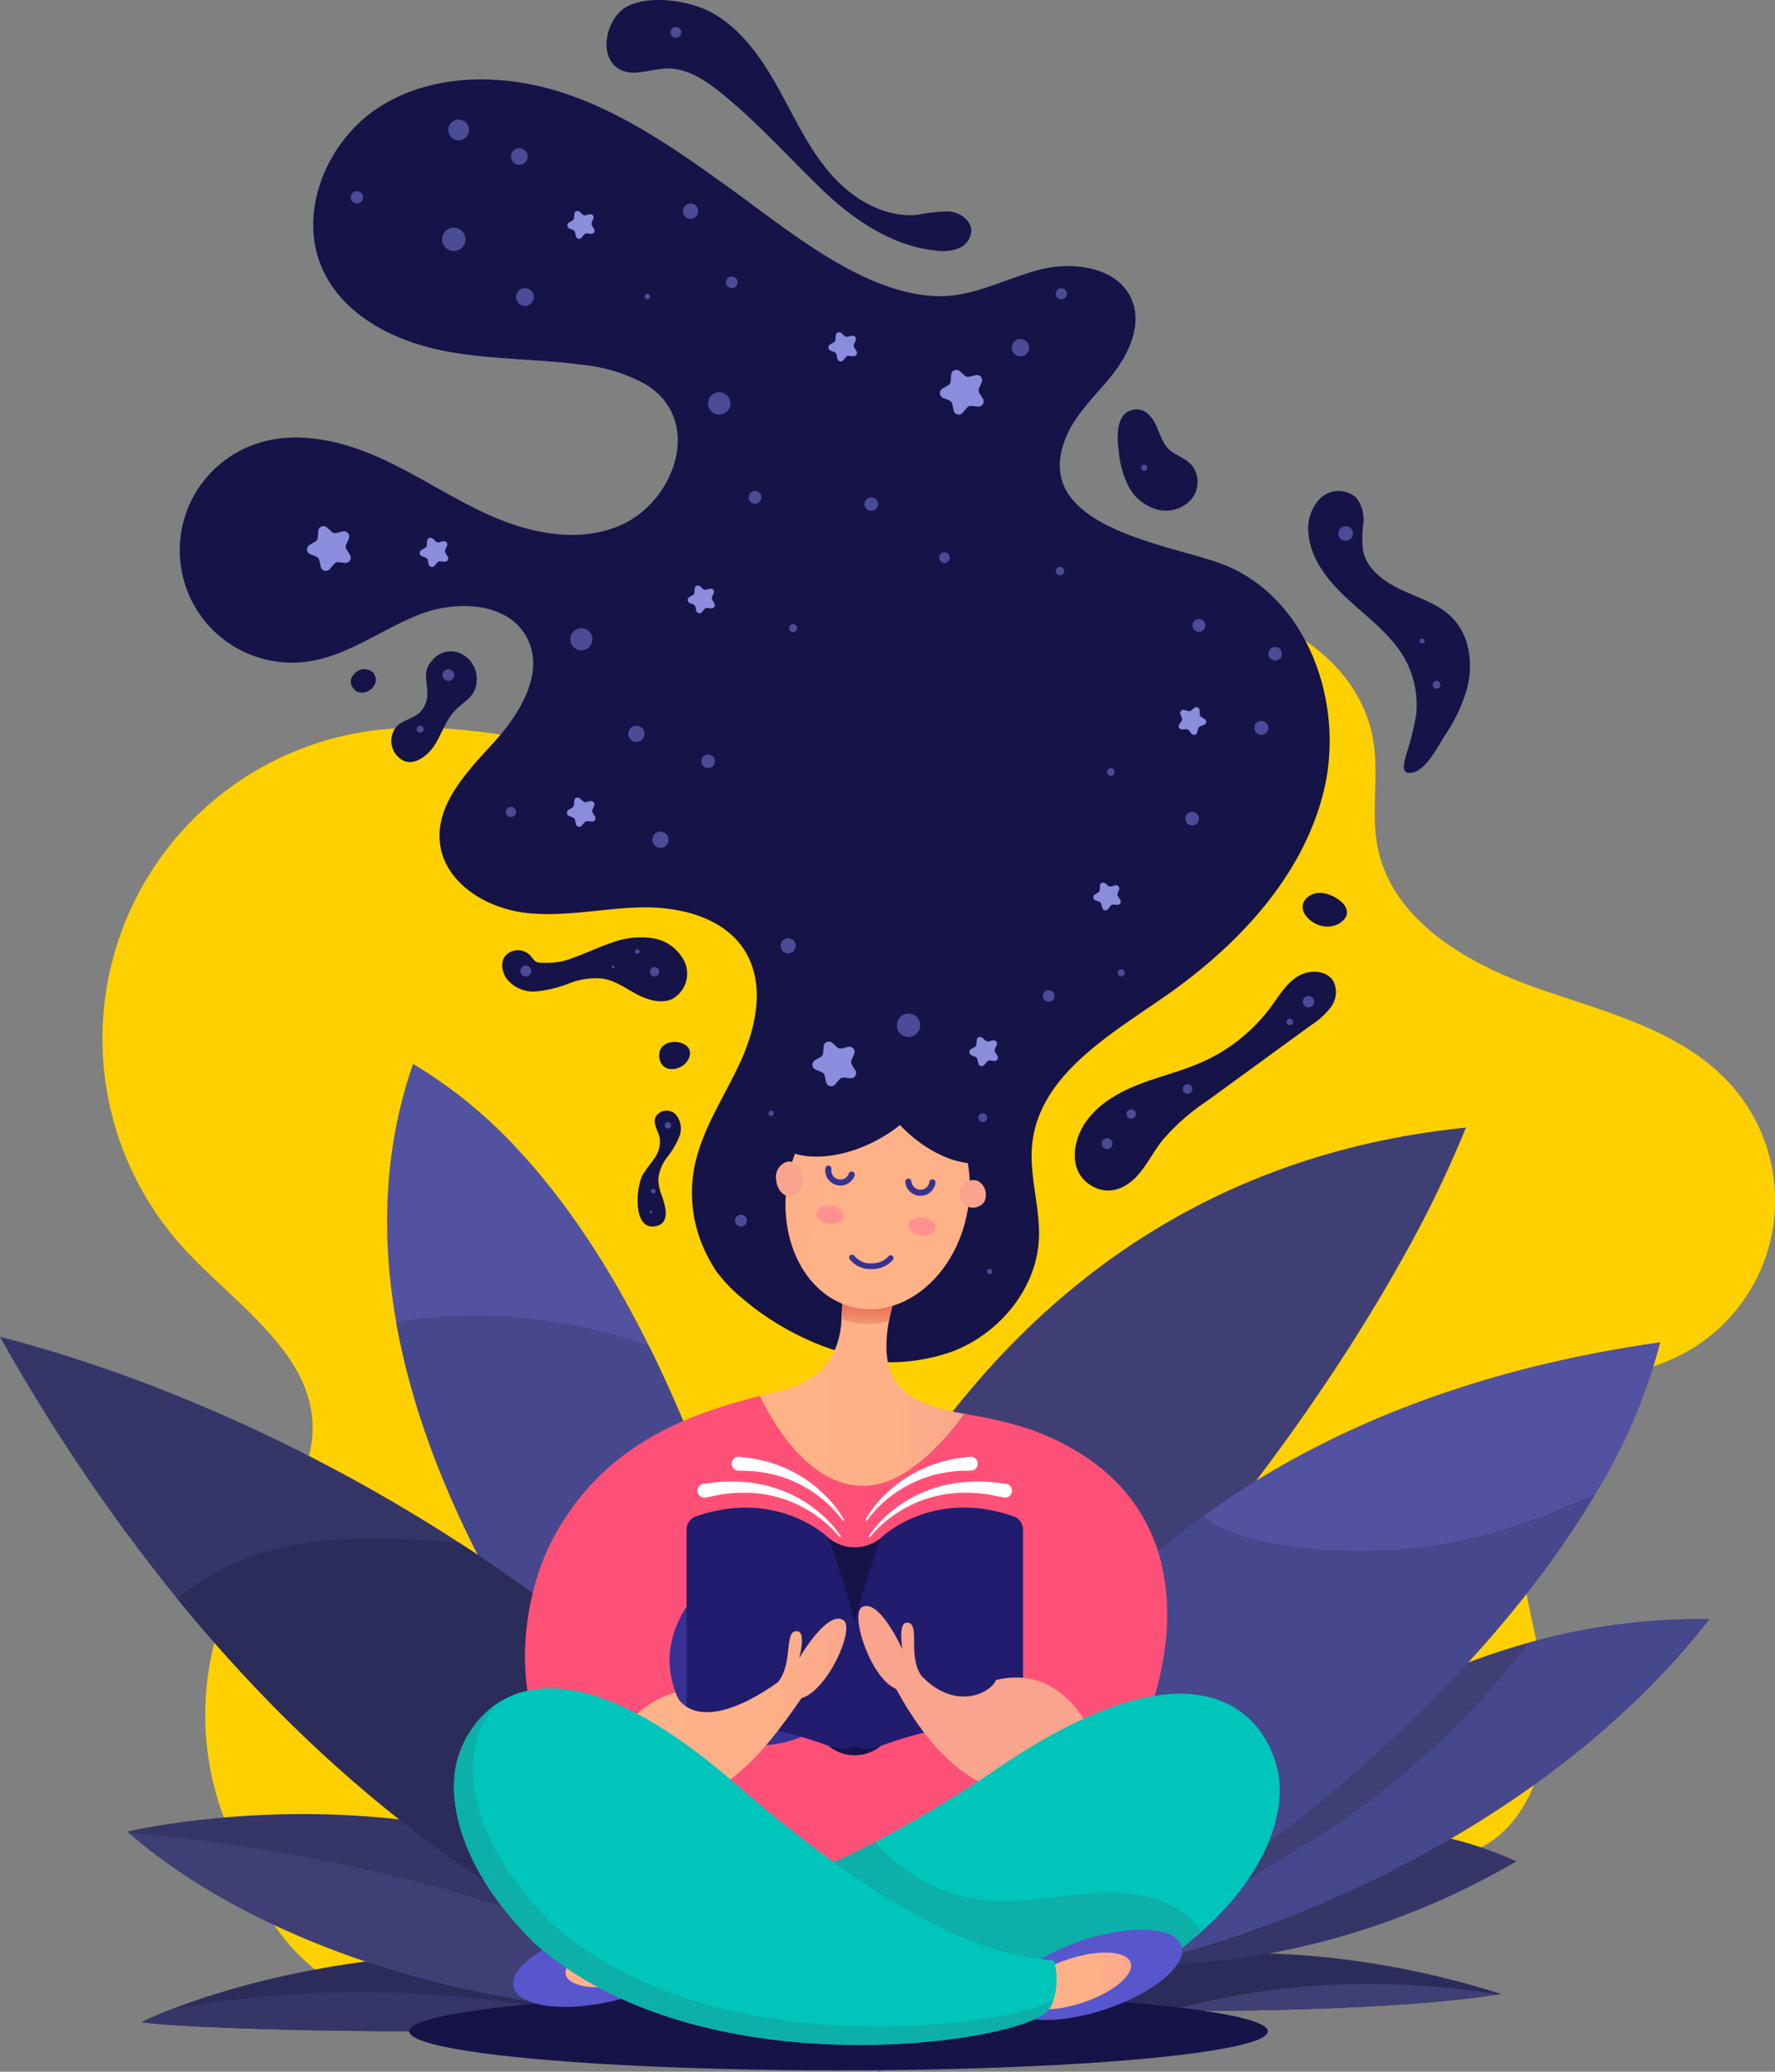 <svg xmlns="http://www.w3.org/2000/svg" xmlns:xlink="http://www.w3.org/1999/xlink" width="248.571" height="290" viewBox="0 0 248.571 290">
  <rect x="0" y="0" width="248.571" height="290" fill="#808080" stroke="none"/>
  <defs>
    <linearGradient id="linear-gradient" y1="0.5" x2="1" y2="0.5" gradientUnits="objectBoundingBox">
      <stop offset="0" stop-color="#ffb288"/>
      <stop offset="0.668" stop-color="#feb088"/>
      <stop offset="0.908" stop-color="#fba98b"/>
      <stop offset="1" stop-color="#f9a48e"/>
    </linearGradient>
    <linearGradient id="linear-gradient-3" x1="-15.876" y1="0.17" x2="-14.817" y2="0.17" xlink:href="#linear-gradient"/>
    <linearGradient id="linear-gradient-6" x1="0.474" y1="1.027" x2="0.524" y2="-0.103" gradientUnits="objectBoundingBox">
      <stop offset="0" stop-color="#f29a72"/>
      <stop offset="1" stop-color="#e8594d"/>
    </linearGradient>
    <linearGradient id="linear-gradient-7" x1="-3.703" y1="0.389" x2="-3.6" y2="-1.058" xlink:href="#linear-gradient"/>
    <linearGradient id="linear-gradient-8" x1="-68.967" y1="3.531" x2="-68.116" y2="-4.226" xlink:href="#linear-gradient"/>
    <linearGradient id="linear-gradient-9" x1="15.577" y1="17.128" x2="16.465" y2="9.571" xlink:href="#linear-gradient"/>
  </defs>
  <g id="Group_8974" data-name="Group 8974" transform="translate(-83.09 -39.177)">
    <path id="Path_45902" data-name="Path 45902" d="M330.921,222.463c-6.856-7.712-17.632-10.22-27.366-13.647s-20.089-9.462-22.144-19.575c-.995-4.891.17-10-.618-14.932-1.8-11.268-13.676-18.736-25.075-19.243s-22.308,4.306-32.507,9.422-20.5,10.737-31.836,12.05c-16.768,1.943-33.555-5.812-50.311-3.77a43.5,43.5,0,0,0-26.7,72.7c7.271,7.873,18.253,14.793,17.877,25.5-.253,7.176-5.764,12.872-9.44,19.04a40.776,40.776,0,0,0-2.828,35.353c4.694,11.829,7.8,22.425,28.125,28.612l109.19-.638c3.175-7.647-2.861-17.911,2.482-24.311,3.749-4.489,10.8-3.949,16.35-2.109s11.281,4.618,16.973,3.275c7.6-1.792,11.743-10.382,11.9-18.185s-2.536-15.359-3.561-23.1.09-16.595,6.121-21.549c4.47-3.672,10.627-4.381,15.83-6.912a24.293,24.293,0,0,0,7.534-37.987Z" transform="translate(-5.377 -31.379)" fill="#ffd000"/>
    <g id="Group_8949" data-name="Group 8949" transform="translate(83.09 188.101)">
      <path id="Path_45903" data-name="Path 45903" d="M325.914,255.65a161.824,161.824,0,0,1-9.209,18.892q-2.286,4.08-4.973,8.422c-17.791,28.816-48.328,65.223-90.072,92.077,0,0,4.419-40.628,28.59-74.6a122.79,122.79,0,0,1,8.29-10.427C273.94,272.668,295.589,258.72,325.914,255.65Z" transform="translate(-120.622 -246.732)" fill="#3f3f75"/>
      <g id="Group_8934" data-name="Group 8934" transform="translate(136.905 124.448)">
        <g id="Group_8932" data-name="Group 8932">
          <path id="Path_45904" data-name="Path 45904" d="M344.173,419.83l-.4.066c-11.863,1.845-30.515,2.362-46.031,2.3-13.628-.044-24.828-.532-26.891-.948C270.85,421.252,300.716,406.144,344.173,419.83Z" transform="translate(-270.85 -414.095)" fill="#2c2c5b"/>
        </g>
        <g id="Group_8933" data-name="Group 8933" transform="translate(26.891 4.341)">
          <path id="Path_45905" data-name="Path 45905" d="M353.761,421.508c-11.863,1.845-30.515,2.362-46.031,2.3C317.158,421.1,333.279,418.241,353.761,421.508Z" transform="translate(-307.73 -420.048)" fill="#3f3f75"/>
        </g>
      </g>
      <g id="Group_8935" data-name="Group 8935" transform="translate(143.442 106.895)">
        <path id="Path_45906" data-name="Path 45906" d="M279.815,406.914s34.644-27.685,68.918-12.171C323.785,409.314,296.7,411.778,279.815,406.914Z" transform="translate(-279.815 -390.021)" fill="#353568"/>
      </g>
      <g id="Group_8937" data-name="Group 8937" transform="translate(148.958 77.711)">
        <g id="Group_8936" data-name="Group 8936">
          <path id="Path_45907" data-name="Path 45907" d="M377.8,350.007c-20.066,25.732-52.083,40.92-75.591,47.176a107.8,107.8,0,0,1-14.831,2.939s24.828-35.692,65.179-46.833A89.409,89.409,0,0,1,377.8,350.007Z" transform="translate(-287.38 -349.997)" fill="#3f3f75"/>
        </g>
        <path id="Path_45908" data-name="Path 45908" d="M383.311,350.007c-20.066,25.732-52.083,40.92-75.591,47.176a27.806,27.806,0,0,1,6.307-7.27c4.105-3.42,8.852-5.943,13.387-8.764a116.113,116.113,0,0,0,30.654-27.861A89.41,89.41,0,0,1,383.311,350.007Z" transform="translate(-292.889 -349.997)" fill="#47478e"/>
      </g>
      <g id="Group_8939" data-name="Group 8939" transform="translate(123.037 38.966)">
        <g id="Group_8938" data-name="Group 8938">
          <path id="Path_45909" data-name="Path 45909" d="M361.3,296.86a78.043,78.043,0,0,1-9.151,21.32c-13.037,21.926-38.9,48.3-79.871,70.6q-9.658,5.261-20.453,10.186a88.987,88.987,0,0,1,3.237-16.537c4.637-16.45,15.772-41.948,42.2-61.2C312.765,309.934,333.517,300.783,361.3,296.86Z" transform="translate(-251.83 -296.86)" fill="#5252a0"/>
        </g>
        <path id="Path_45910" data-name="Path 45910" d="M353.357,326.1c-13.037,21.926-38.9,48.3-79.871,70.6a28.479,28.479,0,0,1-12.162-2.712,20.261,20.261,0,0,1-5.053-3.638c4.637-16.45,15.772-41.948,42.2-61.2,3.755,3,9.916,3.937,14.255,4.426a69.454,69.454,0,0,0,32.032-3.988C347.647,328.5,350.476,327.216,353.357,326.1Z" transform="translate(-253.033 -304.78)" fill="#47478e"/>
      </g>
      <g id="Group_8942" data-name="Group 8942" transform="translate(19.84 124.416)">
        <g id="Group_8940" data-name="Group 8940">
          <path id="Path_45911" data-name="Path 45911" d="M209.64,421.823a277.626,277.626,0,0,1-30.019,2.632c-30.158,1.305-64.938.175-69.32-.707,0,0,1.429-.722,4.149-1.772C126.174,417.426,161.836,406.766,209.64,421.823Z" transform="translate(-110.3 -414.052)" fill="#2c2c5b"/>
        </g>
        <g id="Group_8941" data-name="Group 8941" transform="translate(0 5.511)">
          <path id="Path_45912" data-name="Path 45912" d="M179.62,426.5c-30.158,1.305-64.938.175-69.32-.707,0,0,1.429-.722,4.149-1.772C130.1,421.071,152.62,419.751,179.62,426.5Z" transform="translate(-110.3 -421.611)" fill="#353568"/>
        </g>
      </g>
      <g id="Group_8944" data-name="Group 8944" transform="translate(17.828 105.005)">
        <g id="Group_8943" data-name="Group 8943">
          <path id="Path_45913" data-name="Path 45913" d="M199.048,414.685c-1.692.153-3.383.27-5.06.365-36.735,2.012-69.029-10.048-86.208-24.959-.08-.073-.16-.138-.241-.211C107.54,389.88,165.974,375.909,199.048,414.685Z" transform="translate(-107.54 -387.429)" fill="#353568"/>
        </g>
        <path id="Path_45914" data-name="Path 45914" d="M194.078,416.039c-36.735,2.013-69.029-10.048-86.208-24.959C116.992,391.743,159.333,395.841,194.078,416.039Z" transform="translate(-107.629 -388.418)" fill="#3f3f75"/>
      </g>
      <g id="Group_8946" data-name="Group 8946" transform="translate(54.21)">
        <g id="Group_8945" data-name="Group 8945">
          <path id="Path_45915" data-name="Path 45915" d="M219.431,375.061S167.538,329.5,158.708,279.52c-2.115-11.973-1.765-24.193,2.362-36.1A65.356,65.356,0,0,1,175.653,255.3c7.226,7.722,13.329,17.281,18.455,27.613,10.4,20.934,16.836,45.01,20.613,63.3C218.206,363.1,219.431,375.061,219.431,375.061Z" transform="translate(-157.436 -243.42)" fill="#5252a0"/>
        </g>
        <path id="Path_45916" data-name="Path 45916" d="M219.9,388.153s-51.894-45.565-60.724-95.541l1.393-.2a71.7,71.7,0,0,1,31.237,2.632c.933.3,1.852.612,2.771.955,10.4,20.934,16.836,45.01,20.613,63.3C218.679,376.194,219.9,388.153,219.9,388.153Z" transform="translate(-157.908 -256.512)" fill="#47478e"/>
      </g>
      <g id="Group_8948" data-name="Group 8948" transform="translate(0 38.193)">
        <g id="Group_8947" data-name="Group 8947">
          <path id="Path_45917" data-name="Path 45917" d="M210.254,394.1s-9.967-.153-25.309-5.315c-19.957-6.723-49.014-21.933-77.042-56.327A260.272,260.272,0,0,1,83.09,295.8c21.087,5.447,43.749,15.509,64.267,28.8,19.68,12.738,37.391,28.444,49.867,45.871A108.851,108.851,0,0,1,210.254,394.1Z" transform="translate(-83.09 -295.8)" fill="#353568"/>
        </g>
        <path id="Path_45918" data-name="Path 45918" d="M206.441,380.963a74.436,74.436,0,0,1-12.279,18.309c-19.957-6.723-49.014-21.933-77.042-56.327a33.965,33.965,0,0,1,9.114-5.432c7.948-3.165,16.763-3.245,25.294-2.763,1.684.095,3.361.211,5.046.343C176.254,347.83,193.965,363.536,206.441,380.963Z" transform="translate(-92.307 -306.29)" fill="#2c2c5b"/>
      </g>
    </g>
    <g id="Group_8971" data-name="Group 8971" transform="translate(108.314 39.177)">
      <path id="Path_45919" data-name="Path 45919" d="M205.513,230.81a31.212,31.212,0,0,0,5.261,1.9,24.721,24.721,0,0,0,5.468,1.272,26.238,26.238,0,0,0,9.644-1.512c6.59-2.537,11.937-8.945,12.078-16.173.085-4.354-1.43-8.675-.938-13,1.059-9.332,10.468-14.925,18.2-20.258,10.316-7.115,19.624-16.816,22.61-28.987s-2.182-26.877-13.783-31.615c-7.131-2.911-27.4-5.06-22.389-17.739,1.379-3.488,4.314-6.076,6.632-9.026s4.1-6.92,2.664-10.385C249.1,80.8,243.024,79.846,238.306,81s-9.161,3.722-14.02,3.766c-10.382.092-21.261-9.082-29.216-14.816-7.29-5.254-14.726-10.572-23.233-13.469s-18.4-3.069-26.032,1.67-11.937,15.187-7.983,23.257c2.963,6.047,9.6,9.485,16.192,10.886s13.409,1.172,20.08,2.093a22.752,22.752,0,0,1,8.751,2.7c8.277,5.008,4.123,16.593-3.726,19.849-5.538,2.3-11.949,1.119-17.462-1.235s-10.494-5.812-15.957-8.28-11.774-3.91-17.444-1.961a15.729,15.729,0,0,0,7.356,30.444c5.6-.807,10.308-4.522,15.583-6.581s12.536-1.717,15.1,3.331c2.49,4.9-1.07,10.649-4.793,14.7s-8.116,8.647-7.414,14.1c.7,5.43,6.4,8.938,11.831,9.615s10.9-.641,16.378-.746,11.571,1.425,14.468,6.071c2.857,4.582,1.635,10.612-.608,15.524s-5.438,9.493-6.462,14.794a19.2,19.2,0,0,0,.409,8.839,20.713,20.713,0,0,0,2.686,5.724,21.152,21.152,0,0,0,3.689,3.828A37.926,37.926,0,0,0,205.513,230.81Z" transform="translate(-117.684 -43.308)" fill="#151348"/>
      <path id="Path_45937" data-name="Path 45937" d="M308.116,125.585c-.764-.9-1.958-1.268-2.883-1.962-1.073-.8-1.424-2.087-1.97-3.274a4.889,4.889,0,0,0-1.546-2.182,2.483,2.483,0,0,0-2.629-.021c-1.661,1.052-1.392,4.086-1.155,5.771a13.1,13.1,0,0,0,1.488,4.9,6.484,6.484,0,0,0,4.012,3.007,4.77,4.77,0,0,0,4.659-1.5A3.79,3.79,0,0,0,308.116,125.585Z" transform="translate(-166.456 -60.467)" fill="#151348"/>
      <path id="Path_45938" data-name="Path 45938" d="M168.219,164.657a3.334,3.334,0,0,0-4.225.79c-1.435,1.57-.707,2.715-.712,4.591a3.751,3.751,0,0,1-.983,2.672c-.92.909-2.378,1.1-3.3,2.005a3.091,3.091,0,0,0,.572,4.578c1.622,1.194,3.667-.375,4.63-1.8,1.1-1.624,1.65-3.708,3.07-5.111,1.274-1.257,2.737-1.821,2.919-3.881A3.96,3.96,0,0,0,168.219,164.657Z" transform="translate(-128.663 -73.045)" fill="#151348"/>
      <path id="Path_45939" data-name="Path 45939" d="M153.659,168.229a1.4,1.4,0,0,0-.312-.307,1.78,1.78,0,0,0-1.83-.068,2.115,2.115,0,0,0-.688.592,1.635,1.635,0,0,0-.359.723,1.372,1.372,0,0,0,.162.86C151.731,172.17,154.983,170.033,153.659,168.229Z" transform="translate(-126.56 -73.97)" fill="#151348"/>
      <ellipse id="Ellipse_3763" data-name="Ellipse 3763" cx="60.123" cy="5.468" rx="60.123" ry="5.468" transform="translate(32.082 278.869)" fill="#151348"/>
      <path id="Path_45940" data-name="Path 45940" d="M254.465,311.761a61.588,61.588,0,0,0-9-2.085c-.5.671-1.021,1.342-1.568,2-3.5,4.258-7.838,7.948-12.381,8.043-5.345.109-9.435-4-12.213-8.21a39.882,39.882,0,0,1-2.472-4.346c-9.311,2.392-21.488,6.314-28.75,19.5-4.863,8.815-6.154,23.085-.124,31.4,3.332,4.6,8.9,7.379,17.332,6.416a44.95,44.95,0,0,0,.882,5.367c14.35,3.741,36.319,4.761,43.662,0a56.839,56.839,0,0,0,1.225-7.277,28.693,28.693,0,0,0,5.607.438,15.25,15.25,0,0,0,13.89-9.443C275.516,341.481,277.98,320.175,254.465,311.761Z" transform="translate(-135.624 -111.76)" fill="#ff5177"/>
      <path id="Path_45941" data-name="Path 45941" d="M257.6,345.52a19.625,19.625,0,0,0-2.434-4.775.135.135,0,0,0-.234.131l0,.008a18.8,18.8,0,0,1,1.344,4.953,13.843,13.843,0,0,1-.174,4.9,9.791,9.791,0,0,1-1.978,4.088,11.794,11.794,0,0,1-3.47,2.782,2.447,2.447,0,0,0-.4.276,2.315,2.315,0,0,0-.8,1.959c-6.64,3.041-13.324-1.147-13.675-1.373l-.744-.482-.69.556c-3.873,3.12-7.561,4.478-10.961,4.03a9.753,9.753,0,0,1-3.519-1.187,2.313,2.313,0,0,0-.917-1.848,13.568,13.568,0,0,1-3.126-3.232,9.392,9.392,0,0,1-1.515-4.188,11.7,11.7,0,0,1,.559-4.733,16.045,16.045,0,0,1,2.272-4.489l.011-.015a.256.256,0,0,0-.381-.34,17.007,17.007,0,0,0-3.313,4.225,13.767,13.767,0,0,0-1.716,5.333,12.572,12.572,0,0,0,.082,2.943,13.109,13.109,0,0,0,.789,2.882,17.593,17.593,0,0,0,3.164,4.977l.042.047a2.316,2.316,0,0,0,2.758.525A12.238,12.238,0,0,0,223.028,365a12.435,12.435,0,0,0,1.649.11c3.4,0,6.94-1.388,10.553-4.139,2.265,1.2,9.119,4.2,15.764.863a2.316,2.316,0,0,0,2.3-.417l.03-.026a15.807,15.807,0,0,0,3.79-4.666,12.816,12.816,0,0,0,1.424-5.712A15.753,15.753,0,0,0,257.6,345.52Z" transform="translate(-143.147 -120.841)" fill="#373193"/>
      <path id="Path_45942" data-name="Path 45942" d="M257.69,304.614c-3.731,5.029-8.7,9.931-13.947,10.041-7.245.152-12.2-7.48-14.688-12.555.97-.25,1.91-.483,2.809-.707,4.089-1.022,6.21-2.9,7.331-4.974a12.278,12.278,0,0,0,1.265-5.061c.074-1.038.086-1.986.178-2.752a13.12,13.12,0,0,1,6.96.885q-.288,1.1-.474,2.085a18.276,18.276,0,0,0-.357,4.036C247,302.062,251.926,303.5,257.69,304.614Z" transform="translate(-147.849 -106.697)" fill="url(#linear-gradient)"/>
      <g id="Group_8962" data-name="Group 8962" transform="translate(70.92 203.903)">
        <path id="Path_45943" data-name="Path 45943" d="M249.547,363.512h0a5.755,5.755,0,0,1-7.145.163l-.214-.163V334.4l.214.163a5.754,5.754,0,0,0,7.145-.163h0Z" transform="translate(-222.326 -323.041)" fill="#151348"/>
        <path id="Path_45944" data-name="Path 45944" d="M250.225,332.827s7.071-7,18.6-3a1.939,1.939,0,0,1,1.294,1.833V356.8a1.935,1.935,0,0,1-2.029,1.939c-3.006-.157-9.23.066-17.866,3.207C237.77,366.47,250.225,332.827,250.225,332.827Z" transform="translate(-223.003 -321.469)" fill="#221c6f"/>
        <path id="Path_45945" data-name="Path 45945" d="M249.985,331.157a16.488,16.488,0,0,1,3.7-3.821,17.78,17.78,0,0,1,4.718-2.58,11.76,11.76,0,0,1,1.293-.416,9.818,9.818,0,0,1,1.32-.33l1.342-.25,1.36-.12a21.654,21.654,0,0,1,2.734-.028c.91.049,1.81.2,2.72.295a.972.972,0,0,1-.207,1.932c-.023,0-.047-.006-.07-.01l-.119-.022c-.825-.152-1.651-.36-2.486-.474a20.151,20.151,0,0,0-2.524-.177l-1.269.007-1.262.132a8.874,8.874,0,0,0-1.253.209,10.761,10.761,0,0,0-1.241.29,16.9,16.9,0,0,0-4.674,2.09,16.057,16.057,0,0,0-3.885,3.41l-.007.009a.122.122,0,0,1-.2-.145Z" transform="translate(-224.432 -320.11)" fill="#fff"/>
        <path id="Path_45946" data-name="Path 45946" d="M249.356,327.583a15.927,15.927,0,0,1,2.675-3.416,18.343,18.343,0,0,1,7.51-4.482,18.6,18.6,0,0,1,2.167-.545c.731-.149,1.476-.2,2.22-.308a.972.972,0,1,1,.27,1.926c-.029,0-.059.007-.088.009l-.117.005c-.677.031-1.365.009-2.042.08a17.133,17.133,0,0,0-2.027.3,16.587,16.587,0,0,0-3.911,1.294,16.823,16.823,0,0,0-3.533,2.218,15.477,15.477,0,0,0-2.909,3.041l-.006.008a.121.121,0,0,1-.17.029A.123.123,0,0,1,249.356,327.583Z" transform="translate(-224.263 -318.822)" fill="#fff"/>
        <path id="Path_45947" data-name="Path 45947" d="M234.842,332.837s-7.071-7-18.6-3a1.938,1.938,0,0,0-1.294,1.832v25.132a1.936,1.936,0,0,0,2.029,1.939c3.006-.158,9.23.066,17.866,3.206C247.3,366.48,234.842,332.837,234.842,332.837Z" transform="translate(-214.948 -321.472)" fill="#221c6f"/>
        <path id="Path_45948" data-name="Path 45948" d="M236.865,331.3a16.042,16.042,0,0,0-3.885-3.41,16.9,16.9,0,0,0-4.674-2.09,10.886,10.886,0,0,0-1.241-.29,8.794,8.794,0,0,0-1.253-.209l-1.262-.133-1.269-.007a20.155,20.155,0,0,0-2.524.178c-.835.113-1.66.322-2.486.473l-.117.022a.972.972,0,0,1-.352-1.911c.023,0,.049-.008.072-.01.911-.1,1.81-.246,2.72-.3a21.789,21.789,0,0,1,2.734.028l1.36.12,1.342.25a9.747,9.747,0,0,1,1.32.331,11.909,11.909,0,0,1,1.293.415,17.782,17.782,0,0,1,4.718,2.581,16.466,16.466,0,0,1,3.7,3.821.122.122,0,0,1-.2.146Z" transform="translate(-215.506 -320.113)" fill="#fff"/>
        <path id="Path_45949" data-name="Path 45949" d="M239.116,327.716a15.483,15.483,0,0,0-2.909-3.041,16.847,16.847,0,0,0-3.533-2.217,16.553,16.553,0,0,0-3.911-1.294,16.985,16.985,0,0,0-2.027-.3c-.678-.071-1.366-.05-2.042-.081l-.116-.005a.973.973,0,1,1,.09-1.943c.031,0,.061.005.09.009.744.1,1.488.159,2.22.308a18.685,18.685,0,0,1,2.166.545,17.926,17.926,0,0,1,4.048,1.8,17.7,17.7,0,0,1,3.463,2.683,15.9,15.9,0,0,1,2.674,3.415.122.122,0,0,1-.2.132Z" transform="translate(-217.305 -318.824)" fill="#fff"/>
      </g>
      <path id="Path_45950" data-name="Path 45950" d="M199.044,374.964s-.646-11.392,10-14.725c.646,2.041,4.285,5.679,14.351-1.394,2.279-2.669.785-7.448,2.789-7.17,1.241.172.221,3.787.221,3.787s3.927-6.818,6.206-5.333c1.669,1.089-2.142,9.8-5.883,10.927C221.217,368.982,213.225,380.031,199.044,374.964Z" transform="translate(-139.718 -123.341)" fill="url(#linear-gradient)"/>
      <path id="Path_45951" data-name="Path 45951" d="M282.8,370.99s-3.468-16.046-15.575-13.144c-.849,1.964-5.849,4.307-10.462-.612-2-2.887-.026-7.489-2.048-7.416-1.252.045-.6,3.744-.6,3.744s-3.217-7.181-5.634-5.934c-1.77.914,1.138,9.968,4.746,11.467C257.9,367.54,266.7,379.61,282.8,370.99Z" transform="translate(-152.965 -122.682)" fill="url(#linear-gradient-3)"/>
      <path id="Path_45952" data-name="Path 45952" d="M285.484,397.653q-1.355,1.214-2.908,2.412c-24.279,16.845-63.942,6.889-71.14,1.894-2.984-1.327-2.373-6.322-1.448-8.266,3.546-.1,11.729.876,29.829-8.6a185.221,185.221,0,0,0,17.632-10.644c30.782-20.743,38.657-4.262,39.009,2.6C296.735,382.262,294.141,389.95,285.484,397.653Z" transform="translate(-142.479 -127.247)" fill="#00c5bb"/>
      <path id="Path_45953" data-name="Path 45953" d="M285.484,405.364q-1.355,1.214-2.908,2.412c-24.279,16.845-63.942,6.889-71.14,1.894-2.984-1.327-2.373-6.322-1.448-8.266,3.546-.1,11.729.876,29.829-8.6a22.308,22.308,0,0,0,1.768,1.851,24.116,24.116,0,0,0,6.217,4.218,23.183,23.183,0,0,0,7.919,2.136c4.411.358,8.816-.54,13.221-.952s9.086-.276,12.924,1.932A11.319,11.319,0,0,1,285.484,405.364Z" transform="translate(-142.479 -134.958)" fill="#0cb0a8"/>
      <path id="Path_45954" data-name="Path 45954" d="M300.835,411.874c.885,2.669-3.9,6.658-10.693,8.908s-13.012,1.91-13.9-.76,3.9-6.658,10.693-8.908S299.95,409.2,300.835,411.874Z" transform="translate(-160.602 -139.513)" fill="#5856cc"/>
      <path id="Path_45955" data-name="Path 45955" d="M294.47,415.42c.557,1.68-2.455,4.189-6.727,5.605s-8.187,1.2-8.743-.478,2.455-4.189,6.727-5.6S293.913,413.74,294.47,415.42Z" transform="translate(-161.358 -140.699)" fill="url(#linear-gradient)"/>
      <path id="Path_45956" data-name="Path 45956" d="M181.71,417.332c-.634-2.74,4.5-6.269,11.472-7.88s13.133-.7,13.767,2.044-4.5,6.269-11.472,7.88S182.344,420.072,181.71,417.332Z" transform="translate(-135.011 -139.25)" fill="#5856cc"/>
      <path id="Path_45957" data-name="Path 45957" d="M191.742,416.209c-.4-1.724,2.833-3.944,7.218-4.958s8.263-.438,8.662,1.286-2.833,3.944-7.218,4.957S192.14,417.933,191.742,416.209Z" transform="translate(-137.734 -139.817)" fill="url(#linear-gradient)"/>
      <path id="Path_45958" data-name="Path 45958" d="M170.515,374.355c1.192-6.775,11.018-22.173,39.04,2.177s40.264,24.213,44.753,24.893c.68,2.04.68,7.074-2.449,8.025-7.754,4.081-48.335,9.114-70.372-10.565C171.616,389.12,169.517,380.022,170.515,374.355Z" transform="translate(-131.932 -126.963)" fill="#00c5bb"/>
      <path id="Path_45959" data-name="Path 45959" d="M254.19,407.925a3.7,3.7,0,0,1-2.33,2.418c-7.753,4.08-48.337,9.113-70.375-10.568-9.868-9.763-11.965-18.86-10.969-24.532a14.179,14.179,0,0,1,5.418-8.662,14.325,14.325,0,0,0-2.781,6.1c-1,5.666,1.1,14.763,10.969,24.526C205.886,416.637,245.726,411.972,254.19,407.925Z" transform="translate(-131.933 -127.854)" fill="#0cb0a8"/>
      <path id="Path_45960" data-name="Path 45960" d="M251.834,289.492q-.288,1.1-.474,2.085a10.546,10.546,0,0,1-4.938.264,10.205,10.205,0,0,1-1.726-.483c.074-1.038.086-1.986.178-2.752A13.12,13.12,0,0,1,251.834,289.492Z" transform="translate(-152.085 -106.697)" fill="url(#linear-gradient-6)"/>
      <ellipse id="Ellipse_3764" data-name="Ellipse 3764" cx="16.017" cy="12.776" rx="16.017" ry="12.776" transform="translate(82.167 180.726) rotate(-79.364)" fill="url(#linear-gradient-7)"/>
      <path id="Path_45961" data-name="Path 45961" d="M270.736,268.817a1.93,1.93,0,1,1-.862-2.952A2.217,2.217,0,0,1,270.736,268.817Z" transform="translate(-158.141 -100.55)" fill="url(#linear-gradient-8)"/>
      <path id="Path_45962" data-name="Path 45962" d="M235.872,264.44a2.215,2.215,0,0,1-1.655,2.591c-1.023.083-1.942-.942-2.05-2.29a2.216,2.216,0,0,1,1.655-2.591C234.844,262.067,235.762,263.093,235.872,264.44Z" transform="translate(-148.689 -99.568)" fill="url(#linear-gradient-9)"/>
      <path id="Path_45963" data-name="Path 45963" d="M253.144,240.8c1.791,3.6-1.729,8.991-7.863,12.043s-12.558,2.607-14.349-.992,1.73-8.992,7.863-12.043S251.353,237.2,253.144,240.8Z" transform="translate(-148.231 -92.968)" fill="#151348"/>
      <path id="Path_45964" data-name="Path 45964" d="M268.455,253.575c-2.843,2.843-9.075,1.221-13.919-3.624s-6.467-11.077-3.624-13.919,9.075-1.22,13.919,3.625S271.3,250.732,268.455,253.575Z" transform="translate(-153.389 -92.116)" fill="#151348"/>
      <g id="Group_8970" data-name="Group 8970" transform="translate(89.082 163.162)">
        <g id="Group_8968" data-name="Group 8968" transform="translate(1.264)">
          <g id="Group_8967" data-name="Group 8967">
            <g id="Group_8964" data-name="Group 8964">
              <g id="Group_8963" data-name="Group 8963">
                <path id="Path_45965" data-name="Path 45965" d="M242.082,262.95a.428.428,0,0,1,.37.47,1.268,1.268,0,0,0,2.448.621.427.427,0,0,1,.791.324,2.123,2.123,0,0,1-4.088-1.037.426.426,0,0,1,.471-.378Z" transform="translate(-241.59 -262.946)" fill="#373193"/>
              </g>
            </g>
            <g id="Group_8966" data-name="Group 8966" transform="translate(11.21 1.811)">
              <g id="Group_8965" data-name="Group 8965">
                <path id="Path_45966" data-name="Path 45966" d="M260.816,265.534l.019,0a.427.427,0,0,1,.349.491,2.123,2.123,0,0,1-4.217-.122.427.427,0,0,1,.849-.094,1.269,1.269,0,0,0,2.524.072A.428.428,0,0,1,260.816,265.534Z" transform="translate(-256.964 -265.43)" fill="#373193"/>
              </g>
            </g>
          </g>
        </g>
        <path id="Path_45967" data-name="Path 45967" d="M261.373,274.412c-.089.688-1.019,1.135-2.08,1s-1.847-.8-1.759-1.493,1.019-1.136,2.08-1S261.461,273.724,261.373,274.412Z" transform="translate(-244.643 -265.641)" fill="#ff9191"/>
        <path id="Path_45968" data-name="Path 45968" d="M243.7,272.138c-.088.688-1.019,1.135-2.08,1s-1.847-.8-1.759-1.493,1.02-1.136,2.08-1S243.79,271.45,243.7,272.138Z" transform="translate(-239.857 -265.025)" fill="#ff9191"/>
        <g id="Group_8969" data-name="Group 8969" transform="translate(4.609 12.469)">
          <path id="Path_45969" data-name="Path 45969" d="M249.345,282.055a3.634,3.634,0,0,1-3.1-1.39.4.4,0,1,1,.678-.434,2.869,2.869,0,0,0,2.416,1.019,2.981,2.981,0,0,0,2.322-.968.4.4,0,0,1,.647.478A3.74,3.74,0,0,1,249.345,282.055Z" transform="translate(-246.178 -280.047)" fill="#373193"/>
        </g>
      </g>
      <path id="Path_45970" data-name="Path 45970" d="M347.832,156.832c-1.855-3.236-4.947-5.529-7.706-8.04s-5.378-5.595-5.727-9.309a6.019,6.019,0,0,1,1.707-5.085,3.7,3.7,0,0,1,5.016.024,4.983,4.983,0,0,1,.941,3.582,15.681,15.681,0,0,0-.028,3.787c.534,2.655,3.046,4.419,5.509,5.546s5.176,1.964,7.049,3.921c2.432,2.541,2.873,6.5,1.977,9.9a22.806,22.806,0,0,1-3.094,6.511c-.966,1.49-2.586,4.8-4.521,5.186-1.617.319-1.239-1.139-.954-2.29a39.808,39.808,0,0,0,1.474-5.836A13.443,13.443,0,0,0,347.832,156.832Z" transform="translate(-176.372 -64.705)" fill="#151348"/>
      <path id="Path_45971" data-name="Path 45971" d="M298.642,253.848c-1.845,2.272-4.528,3.445-7.172,1.582-2.669-1.88-2.282-5.581-.774-8.113,1.665-2.795,4.629-4.568,7.655-5.762s6.228-1.927,9.189-3.272A24.258,24.258,0,0,0,317,230.616c1.124-1.528,2.123-3.241,3.737-4.239s4.111-.911,5.029.75a3.467,3.467,0,0,1-.344,3.484,10.223,10.223,0,0,1-2.677,2.494L308.1,243.767a30.2,30.2,0,0,0-6.411,5.675C300.6,250.858,299.768,252.46,298.642,253.848Z" transform="translate(-164.224 -89.705)" fill="#151348"/>
      <path id="Path_45972" data-name="Path 45972" d="M338.346,214.9c2.8-1.72-.2-4.015-2.234-4.285a2.7,2.7,0,0,0-2.3.715c-1.506,1.581.451,3.471,2.011,3.848A3.346,3.346,0,0,0,338.346,214.9Z" transform="translate(-176.075 -85.603)" fill="#151348"/>
      <path id="Path_45973" data-name="Path 45973" d="M185.712,222.684a9.468,9.468,0,0,0,3.731-.693c1.845-.658,3.613-1.522,5.472-2.137a11.47,11.47,0,0,1,5.779-.6,5.945,5.945,0,0,1,4.457,3.439,4.061,4.061,0,0,1-1.775,5.035c-1.573.74-3.447.167-4.982-.647s-2.995-1.883-4.707-2.179a9.99,9.99,0,0,0-4.729.646,17.378,17.378,0,0,1-4.668,1.139,4.722,4.722,0,0,1-4.2-1.879c-.851-1.345-.84-3.165.888-3.767a2.417,2.417,0,0,1,2.53.65,9.057,9.057,0,0,0,.6.716C184.521,222.78,185.19,222.652,185.712,222.684Z" transform="translate(-134.435 -87.909)" fill="#151348"/>
      <path id="Path_45974" data-name="Path 45974" d="M209.715,241.435c-.483-3.34,5.569-2.64,4.059.213C212.891,243.316,210.041,243.683,209.715,241.435Z" transform="translate(-142.603 -93.355)" fill="#151348"/>
      <path id="Path_45975" data-name="Path 45975" d="M208.965,264.372c.489,1.421,1.22,3.854-.974,4.212-3.185.521-2.648-5.548-1.747-7.159.471-.844,1.135-1.564,1.661-2.375a3.932,3.932,0,0,0,.758-2.73c-.175-1.014-.965-1.988-.637-2.963a1.779,1.779,0,0,1,2.8-.486,3.036,3.036,0,0,1,.569,3.142,11.987,11.987,0,0,1-1.7,2.9A5.925,5.925,0,0,0,208.446,262,6.9,6.9,0,0,0,208.965,264.372Z" transform="translate(-141.482 -96.93)" fill="#151348"/>
      <path id="Path_45976" data-name="Path 45976" d="M214.373,40.973c-3.02-1.686-8.609-2.572-11.887-.906-2.818,1.432-4.274,6.9-1.156,8.76,1.925,1.149,4.349.022,6.589-.055,3.377-.117,6.295,2.195,8.872,4.381,4.627,3.925,8.49,8.234,12.837,12.433,4.448,4.3,9.868,8.009,16.017,8.662a6.4,6.4,0,0,0,3.2-.3,2.828,2.828,0,0,0,1.814-2.468c-.017-1.494-1.584-2.552-3.071-2.7a22.288,22.288,0,0,0-4.445.464c-4.675.472-9.179-2.255-12.25-5.811s-5.033-7.908-7.323-12.012S218.477,43.263,214.373,40.973Z" transform="translate(-139.865 -39.177)" fill="#151348"/>
    </g>
    <g id="Group_8972" data-name="Group 8972" transform="translate(126.078 68.714)">
      <path id="Path_45977" data-name="Path 45977" d="M266.395,110.366l.682.609a.73.73,0,0,0,.658.165l.888-.217a.729.729,0,0,1,.84,1l-.368.836a.731.731,0,0,0,.047.677l.48.777a.729.729,0,0,1-.693,1.108l-.909-.091a.729.729,0,0,0-.629.254l-.591.7a.729.729,0,0,1-1.269-.317l-.194-.893a.731.731,0,0,0-.436-.52l-.846-.346a.729.729,0,0,1-.09-1.3l.79-.461a.729.729,0,0,0,.359-.575l.069-.911A.729.729,0,0,1,266.395,110.366Z" transform="translate(-174.97 -87.945)" fill="#8c8cdd"/>
      <path id="Path_45978" data-name="Path 45978" d="M241.9,239.312l.682.609a.729.729,0,0,0,.658.165l.887-.217a.729.729,0,0,1,.84,1l-.367.836a.729.729,0,0,0,.047.677l.481.777a.73.73,0,0,1-.693,1.109l-.909-.092a.728.728,0,0,0-.629.254l-.591.7a.729.729,0,0,1-1.269-.317l-.194-.893a.729.729,0,0,0-.436-.521l-.845-.346a.729.729,0,0,1-.091-1.3l.79-.461a.729.729,0,0,0,.36-.575l.068-.911A.73.73,0,0,1,241.9,239.312Z" transform="translate(-168.336 -122.87)" fill="#8c8cdd"/>
      <path id="Path_45979" data-name="Path 45979" d="M144.839,140.366l.682.609a.73.73,0,0,0,.658.165l.888-.217a.729.729,0,0,1,.84,1l-.368.836a.729.729,0,0,0,.047.677l.48.777a.729.729,0,0,1-.693,1.108l-.909-.091a.73.73,0,0,0-.629.254l-.591.7a.729.729,0,0,1-1.269-.317l-.193-.893a.731.731,0,0,0-.436-.52l-.846-.346a.729.729,0,0,1-.09-1.3l.79-.461a.731.731,0,0,0,.359-.575l.069-.911A.729.729,0,0,1,144.839,140.366Z" transform="translate(-142.046 -96.07)" fill="#8c8cdd"/>
      <path id="Path_45980" data-name="Path 45980" d="M193.793,192.415l.445.4a.475.475,0,0,0,.429.107l.579-.141a.476.476,0,0,1,.548.654l-.241.545a.478.478,0,0,0,.031.441l.314.508a.476.476,0,0,1-.452.723l-.594-.06a.475.475,0,0,0-.411.165l-.386.455a.476.476,0,0,1-.828-.207l-.126-.583a.473.473,0,0,0-.284-.339l-.551-.226a.475.475,0,0,1-.06-.851l.516-.3a.477.477,0,0,0,.235-.376l.044-.594A.476.476,0,0,1,193.793,192.415Z" transform="translate(-155.569 -110.185)" fill="#8c8cdd"/>
      <path id="Path_45981" data-name="Path 45981" d="M271.089,238.361l.445.4a.475.475,0,0,0,.429.107l.579-.141a.476.476,0,0,1,.548.654l-.241.545a.479.479,0,0,0,.031.442l.314.507a.476.476,0,0,1-.452.723l-.594-.06a.479.479,0,0,0-.411.166l-.386.455a.476.476,0,0,1-.828-.207l-.126-.583a.476.476,0,0,0-.284-.339l-.551-.226a.475.475,0,0,1-.06-.851l.516-.3a.475.475,0,0,0,.235-.375l.045-.594A.476.476,0,0,1,271.089,238.361Z" transform="translate(-176.504 -122.63)" fill="#8c8cdd"/>
      <path id="Path_45982" data-name="Path 45982" d="M165.52,142.534l.445.4a.477.477,0,0,0,.429.108l.579-.141a.476.476,0,0,1,.548.653l-.24.546a.473.473,0,0,0,.031.441l.313.507a.476.476,0,0,1-.452.723l-.594-.06a.475.475,0,0,0-.41.166l-.385.455a.476.476,0,0,1-.828-.207l-.127-.583a.473.473,0,0,0-.284-.339l-.551-.226a.476.476,0,0,1-.059-.852l.515-.3a.477.477,0,0,0,.235-.376l.044-.594A.476.476,0,0,1,165.52,142.534Z" transform="translate(-147.911 -96.675)" fill="#8c8cdd"/>
      <path id="Path_45983" data-name="Path 45983" d="M244.013,103.082l.445.4a.475.475,0,0,0,.429.107l.579-.141a.475.475,0,0,1,.548.653l-.24.545a.475.475,0,0,0,.031.442l.313.507a.475.475,0,0,1-.452.723l-.594-.06a.473.473,0,0,0-.41.166l-.386.454a.475.475,0,0,1-.828-.206l-.127-.583a.473.473,0,0,0-.284-.339l-.551-.227a.476.476,0,0,1-.059-.851l.515-.3a.474.474,0,0,0,.235-.375l.044-.595A.476.476,0,0,1,244.013,103.082Z" transform="translate(-169.171 -85.99)" fill="#8c8cdd"/>
      <path id="Path_45984" data-name="Path 45984" d="M216.9,151.69l.424.379a.454.454,0,0,0,.41.1l.553-.135a.454.454,0,0,1,.523.624l-.229.521a.457.457,0,0,0,.029.421l.3.483a.454.454,0,0,1-.432.691l-.566-.057a.452.452,0,0,0-.392.158l-.368.435a.454.454,0,0,1-.79-.2l-.12-.556a.453.453,0,0,0-.272-.324l-.526-.216a.454.454,0,0,1-.056-.812l.491-.287a.453.453,0,0,0,.224-.358l.043-.567A.454.454,0,0,1,216.9,151.69Z" transform="translate(-161.848 -99.156)" fill="#8c8cdd"/>
      <path id="Path_45985" data-name="Path 45985" d="M296.684,209.6l-.208.53a.457.457,0,0,0,.047.42l.319.471a.454.454,0,0,1-.4.707l-.568-.034a.454.454,0,0,0-.385.174l-.349.448a.454.454,0,0,1-.8-.164l-.143-.551a.455.455,0,0,0-.285-.312l-.534-.194a.453.453,0,0,1-.09-.809l.479-.307a.454.454,0,0,0,.209-.367l.019-.569a.453.453,0,0,1,.742-.335l.44.361a.453.453,0,0,0,.413.085l.547-.158A.454.454,0,0,1,296.684,209.6Z" transform="translate(-182.953 -114.605)" fill="#8c8cdd"/>
      <path id="Path_45986" data-name="Path 45986" d="M193.788,79.8l.424.379a.454.454,0,0,0,.41.1l.553-.135a.454.454,0,0,1,.523.624l-.229.521a.457.457,0,0,0,.029.421l.3.484a.453.453,0,0,1-.432.69l-.566-.057a.451.451,0,0,0-.392.158l-.368.434a.454.454,0,0,1-.79-.2l-.12-.556a.456.456,0,0,0-.272-.324l-.526-.216a.454.454,0,0,1-.056-.812l.491-.287a.453.453,0,0,0,.224-.358l.043-.567A.454.454,0,0,1,193.788,79.8Z" transform="translate(-155.59 -79.686)" fill="#8c8cdd"/>
      <path id="Path_45987" data-name="Path 45987" d="M312.4,175.36l.02.569a.454.454,0,0,0,.21.367l.479.306a.454.454,0,0,1-.088.809l-.535.195a.453.453,0,0,0-.284.313l-.143.551a.454.454,0,0,1-.8.166l-.351-.448a.454.454,0,0,0-.385-.174l-.568.034a.453.453,0,0,1-.4-.707l.318-.472a.453.453,0,0,0,.046-.42l-.208-.529a.454.454,0,0,1,.548-.6l.547.157a.455.455,0,0,0,.413-.086l.439-.362A.454.454,0,0,1,312.4,175.36Z" transform="translate(-187.395 -105.48)" fill="#8c8cdd"/>
    </g>
    <g id="Group_8973" data-name="Group 8973" transform="translate(132.208 42.967)">
      <circle id="Ellipse_3765" data-name="Ellipse 3765" cx="1.139" cy="1.139" r="1.139" transform="translate(38.861 97.797)" fill="#4b4b96"/>
      <path id="Path_45988" data-name="Path 45988" d="M228.658,134.321a.891.891,0,1,1-.891-.892A.891.891,0,0,1,228.658,134.321Z" transform="translate(-171.152 -68.495)" fill="#4b4b96"/>
      <path id="Path_45989" data-name="Path 45989" d="M235.752,159.564a.563.563,0,1,1-.563-.564A.563.563,0,0,1,235.752,159.564Z" transform="translate(-173.251 -75.421)" fill="#4b4b96"/>
      <circle id="Ellipse_3766" data-name="Ellipse 3766" cx="1.549" cy="1.549" r="1.549" transform="translate(30.749 84.142)" fill="#4b4b96"/>
      <path id="Path_45990" data-name="Path 45990" d="M181.683,194.773a.716.716,0,1,1-.717-.717A.717.717,0,0,1,181.683,194.773Z" transform="translate(-158.524 -84.916)" fill="#4b4b96"/>
      <circle id="Ellipse_3767" data-name="Ellipse 3767" cx="1.139" cy="1.139" r="1.139" transform="translate(42.233 112.61)" fill="#4b4b96"/>
      <path id="Path_45991" data-name="Path 45991" d="M219.682,184.973a.954.954,0,1,1-.954-.954A.954.954,0,0,1,219.682,184.973Z" transform="translate(-168.687 -82.197)" fill="#4b4b96"/>
      <path id="Path_45992" data-name="Path 45992" d="M287.029,148.6a.587.587,0,1,1-.587-.588A.587.587,0,0,1,287.029,148.6Z" transform="translate(-187.127 -72.446)" fill="#4b4b96"/>
      <path id="Path_45993" data-name="Path 45993" d="M313.924,158.9a.9.9,0,1,1-.9-.9A.905.905,0,0,1,313.924,158.9Z" transform="translate(-194.239 -75.15)" fill="#4b4b96"/>
      <path id="Path_45994" data-name="Path 45994" d="M296.771,187.164a.529.529,0,1,1-.529-.529A.529.529,0,0,1,296.771,187.164Z" transform="translate(-189.797 -82.906)" fill="#4b4b96"/>
      <path id="Path_45995" data-name="Path 45995" d="M312.649,195.988a.95.95,0,1,1-.949-.949A.95.95,0,0,1,312.649,195.988Z" transform="translate(-193.87 -85.182)" fill="#4b4b96"/>
      <path id="Path_45996" data-name="Path 45996" d="M325.961,178.544a.98.98,0,1,1-.981-.98A.981.981,0,0,1,325.961,178.544Z" transform="translate(-197.459 -80.449)" fill="#4b4b96"/>
      <path id="Path_45997" data-name="Path 45997" d="M328.594,164.327a.952.952,0,1,1-.952-.952A.953.953,0,0,1,328.594,164.327Z" transform="translate(-198.187 -76.606)" fill="#4b4b96"/>
      <circle id="Ellipse_3768" data-name="Ellipse 3768" cx="0.82" cy="0.82" r="0.82" transform="translate(96.92 134.802)" fill="#4b4b96"/>
      <path id="Path_45998" data-name="Path 45998" d="M298.754,225.749a.5.5,0,1,1-.5-.5A.5.5,0,0,1,298.754,225.749Z" transform="translate(-190.35 -93.365)" fill="#4b4b96"/>
      <path id="Path_45999" data-name="Path 45999" d="M235.132,220.352a1.062,1.062,0,1,1-1.062-1.062A1.062,1.062,0,0,1,235.132,220.352Z" transform="translate(-172.814 -91.751)" fill="#4b4b96"/>
      <path id="Path_46000" data-name="Path 46000" d="M258.611,235.387a1.637,1.637,0,1,1-1.637-1.637A1.637,1.637,0,0,1,258.611,235.387Z" transform="translate(-178.862 -95.667)" fill="#4b4b96"/>
      <path id="Path_46001" data-name="Path 46001" d="M231.43,252.775a.37.37,0,1,1-.37-.37A.37.37,0,0,1,231.43,252.775Z" transform="translate(-172.186 -100.72)" fill="#4b4b96"/>
      <path id="Path_46002" data-name="Path 46002" d="M225.908,273.192a.829.829,0,1,1-.829-.829A.829.829,0,0,1,225.908,273.192Z" transform="translate(-170.441 -106.125)" fill="#4b4b96"/>
      <path id="Path_46003" data-name="Path 46003" d="M272.217,253.521a.608.608,0,1,1-.609-.609A.608.608,0,0,1,272.217,253.521Z" transform="translate(-183.104 -100.857)" fill="#4b4b96"/>
      <circle id="Ellipse_3769" data-name="Ellipse 3769" cx="0.355" cy="0.355" r="0.355" transform="translate(89.113 173.849)" fill="#4b4b96"/>
      <path id="Path_46004" data-name="Path 46004" d="M251.02,135.6a.947.947,0,1,1-.946-.947A.947.947,0,0,1,251.02,135.6Z" transform="translate(-177.179 -68.826)" fill="#4b4b96"/>
      <path id="Path_46005" data-name="Path 46005" d="M264.947,145.956a.742.742,0,1,1-.742-.743A.742.742,0,0,1,264.947,145.956Z" transform="translate(-181.062 -71.687)" fill="#4b4b96"/>
      <path id="Path_46006" data-name="Path 46006" d="M279.846,105.468a1.217,1.217,0,1,1-1.218-1.218A1.217,1.217,0,0,1,279.846,105.468Z" transform="translate(-184.84 -60.592)" fill="#4b4b96"/>
      <circle id="Ellipse_3770" data-name="Ellipse 3770" cx="0.782" cy="0.782" r="0.782" transform="translate(98.728 36.549)" fill="#4b4b96"/>
      <path id="Path_46007" data-name="Path 46007" d="M207.657,95.964a.391.391,0,1,1-.392-.391A.391.391,0,0,1,207.657,95.964Z" transform="translate(-165.735 -58.242)" fill="#4b4b96"/>
      <path id="Path_46008" data-name="Path 46008" d="M222.213,116.039a1.565,1.565,0,1,1-1.565-1.566A1.565,1.565,0,0,1,222.213,116.039Z" transform="translate(-169.042 -63.361)" fill="#4b4b96"/>
      <circle id="Ellipse_3771" data-name="Ellipse 3771" cx="0.82" cy="0.82" r="0.82" transform="translate(52.533 34.908)" fill="#4b4b96"/>
      <path id="Path_46009" data-name="Path 46009" d="M216.392,79.321a1.071,1.071,0,1,1-1.07-1.071A1.07,1.07,0,0,1,216.392,79.321Z" transform="translate(-167.733 -53.55)" fill="#4b4b96"/>
      <path id="Path_46010" data-name="Path 46010" d="M171.275,84.513a1.638,1.638,0,1,1-1.638-1.638A1.638,1.638,0,0,1,171.275,84.513Z" transform="translate(-155.206 -54.803)" fill="#4b4b96"/>
      <circle id="Ellipse_3772" data-name="Ellipse 3772" cx="0.866" cy="0.866" r="0.866" transform="translate(0 22.968)" fill="#4b4b96"/>
      <path id="Path_46011" data-name="Path 46011" d="M183.563,68.79a1.166,1.166,0,1,1-1.165-1.165A1.165,1.165,0,0,1,183.563,68.79Z" transform="translate(-158.79 -50.672)" fill="#4b4b96"/>
      <circle id="Ellipse_3773" data-name="Ellipse 3773" cx="1.458" cy="1.458" r="1.458" transform="translate(13.656 12.942)" fill="#4b4b96"/>
      <path id="Path_46012" data-name="Path 46012" d="M184.688,95.737a1.237,1.237,0,1,1-1.237-1.237A1.237,1.237,0,0,1,184.688,95.737Z" transform="translate(-159.056 -57.951)" fill="#4b4b96"/>
      <path id="Path_46013" data-name="Path 46013" d="M213.379,45.127a.752.752,0,1,1-.752-.752A.751.751,0,0,1,213.379,45.127Z" transform="translate(-167.09 -44.375)" fill="#4b4b96"/>
      <path id="Path_46014" data-name="Path 46014" d="M303.115,128.808a.433.433,0,1,1-.432-.433A.432.432,0,0,1,303.115,128.808Z" transform="translate(-191.568 -67.126)" fill="#4b4b96"/>
      <circle id="Ellipse_3774" data-name="Ellipse 3774" cx="1.028" cy="1.028" r="1.028" transform="translate(138.299 69.856)" fill="#4b4b96"/>
      <path id="Path_46015" data-name="Path 46015" d="M356.432,162.1a.341.341,0,1,1-.341-.341A.341.341,0,0,1,356.432,162.1Z" transform="translate(-206.058 -76.167)" fill="#4b4b96"/>
      <circle id="Ellipse_3775" data-name="Ellipse 3775" cx="0.541" cy="0.541" r="0.541" transform="translate(151.515 91.52)" fill="#4b4b96"/>
      <path id="Path_46016" data-name="Path 46016" d="M207.909,225.489a.648.648,0,1,1,.648.649A.648.648,0,0,1,207.909,225.489Z" transform="translate(-166.015 -93.254)" fill="#4b4b96"/>
      <circle id="Ellipse_3776" data-name="Ellipse 3776" cx="0.19" cy="0.19" r="0.19" transform="translate(36.537 131.369)" fill="#4b4b96"/>
      <path id="Path_46017" data-name="Path 46017" d="M205.7,221.736a.319.319,0,1,1-.319-.319A.319.319,0,0,1,205.7,221.736Z" transform="translate(-165.244 -92.327)" fill="#4b4b96"/>
      <path id="Path_46018" data-name="Path 46018" d="M296.191,258.44a.752.752,0,1,1-.752-.752A.752.752,0,0,1,296.191,258.44Z" transform="translate(-189.519 -102.151)" fill="#4b4b96"/>
      <path id="Path_46019" data-name="Path 46019" d="M300.759,252.786a.661.661,0,1,1-.661-.661A.661.661,0,0,1,300.759,252.786Z" transform="translate(-190.806 -100.644)" fill="#4b4b96"/>
      <circle id="Ellipse_3777" data-name="Ellipse 3777" cx="0.672" cy="0.672" r="0.672" transform="translate(116.516 147.972)" fill="#4b4b96"/>
      <path id="Path_46020" data-name="Path 46020" d="M334.907,231.173a.8.8,0,1,1-.8-.8A.8.8,0,0,1,334.907,231.173Z" transform="translate(-199.981 -94.753)" fill="#4b4b96"/>
      <path id="Path_46021" data-name="Path 46021" d="M331.095,235.2a.454.454,0,1,1-.454-.454A.454.454,0,0,1,331.095,235.2Z" transform="translate(-199.134 -95.938)" fill="#4b4b96"/>
      <path id="Path_46022" data-name="Path 46022" d="M184.557,225.3a.758.758,0,1,1-.758-.758A.757.757,0,0,1,184.557,225.3Z" transform="translate(-159.28 -93.173)" fill="#4b4b96"/>
      <path id="Path_46023" data-name="Path 46023" d="M208.243,271.746a.2.2,0,1,1-.2-.2A.2.2,0,0,1,208.243,271.746Z" transform="translate(-165.998 -105.904)" fill="#4b4b96"/>
      <path id="Path_46024" data-name="Path 46024" d="M208.752,267.724a.318.318,0,1,1-.317-.318A.317.317,0,0,1,208.752,267.724Z" transform="translate(-166.072 -104.783)" fill="#4b4b96"/>
      <path id="Path_46025" data-name="Path 46025" d="M211.662,255.037a.456.456,0,1,1-.456-.456A.456.456,0,0,1,211.662,255.037Z" transform="translate(-166.785 -101.309)" fill="#4b4b96"/>
      <circle id="Ellipse_3778" data-name="Ellipse 3778" cx="0.49" cy="0.49" r="0.49" transform="translate(9.239 97.797)" fill="#4b4b96"/>
      <path id="Path_46026" data-name="Path 46026" d="M169.708,168.457a.823.823,0,1,1-.822-.823A.822.822,0,0,1,169.708,168.457Z" transform="translate(-155.223 -77.76)" fill="#4b4b96"/>
    </g>
  </g>
</svg>
